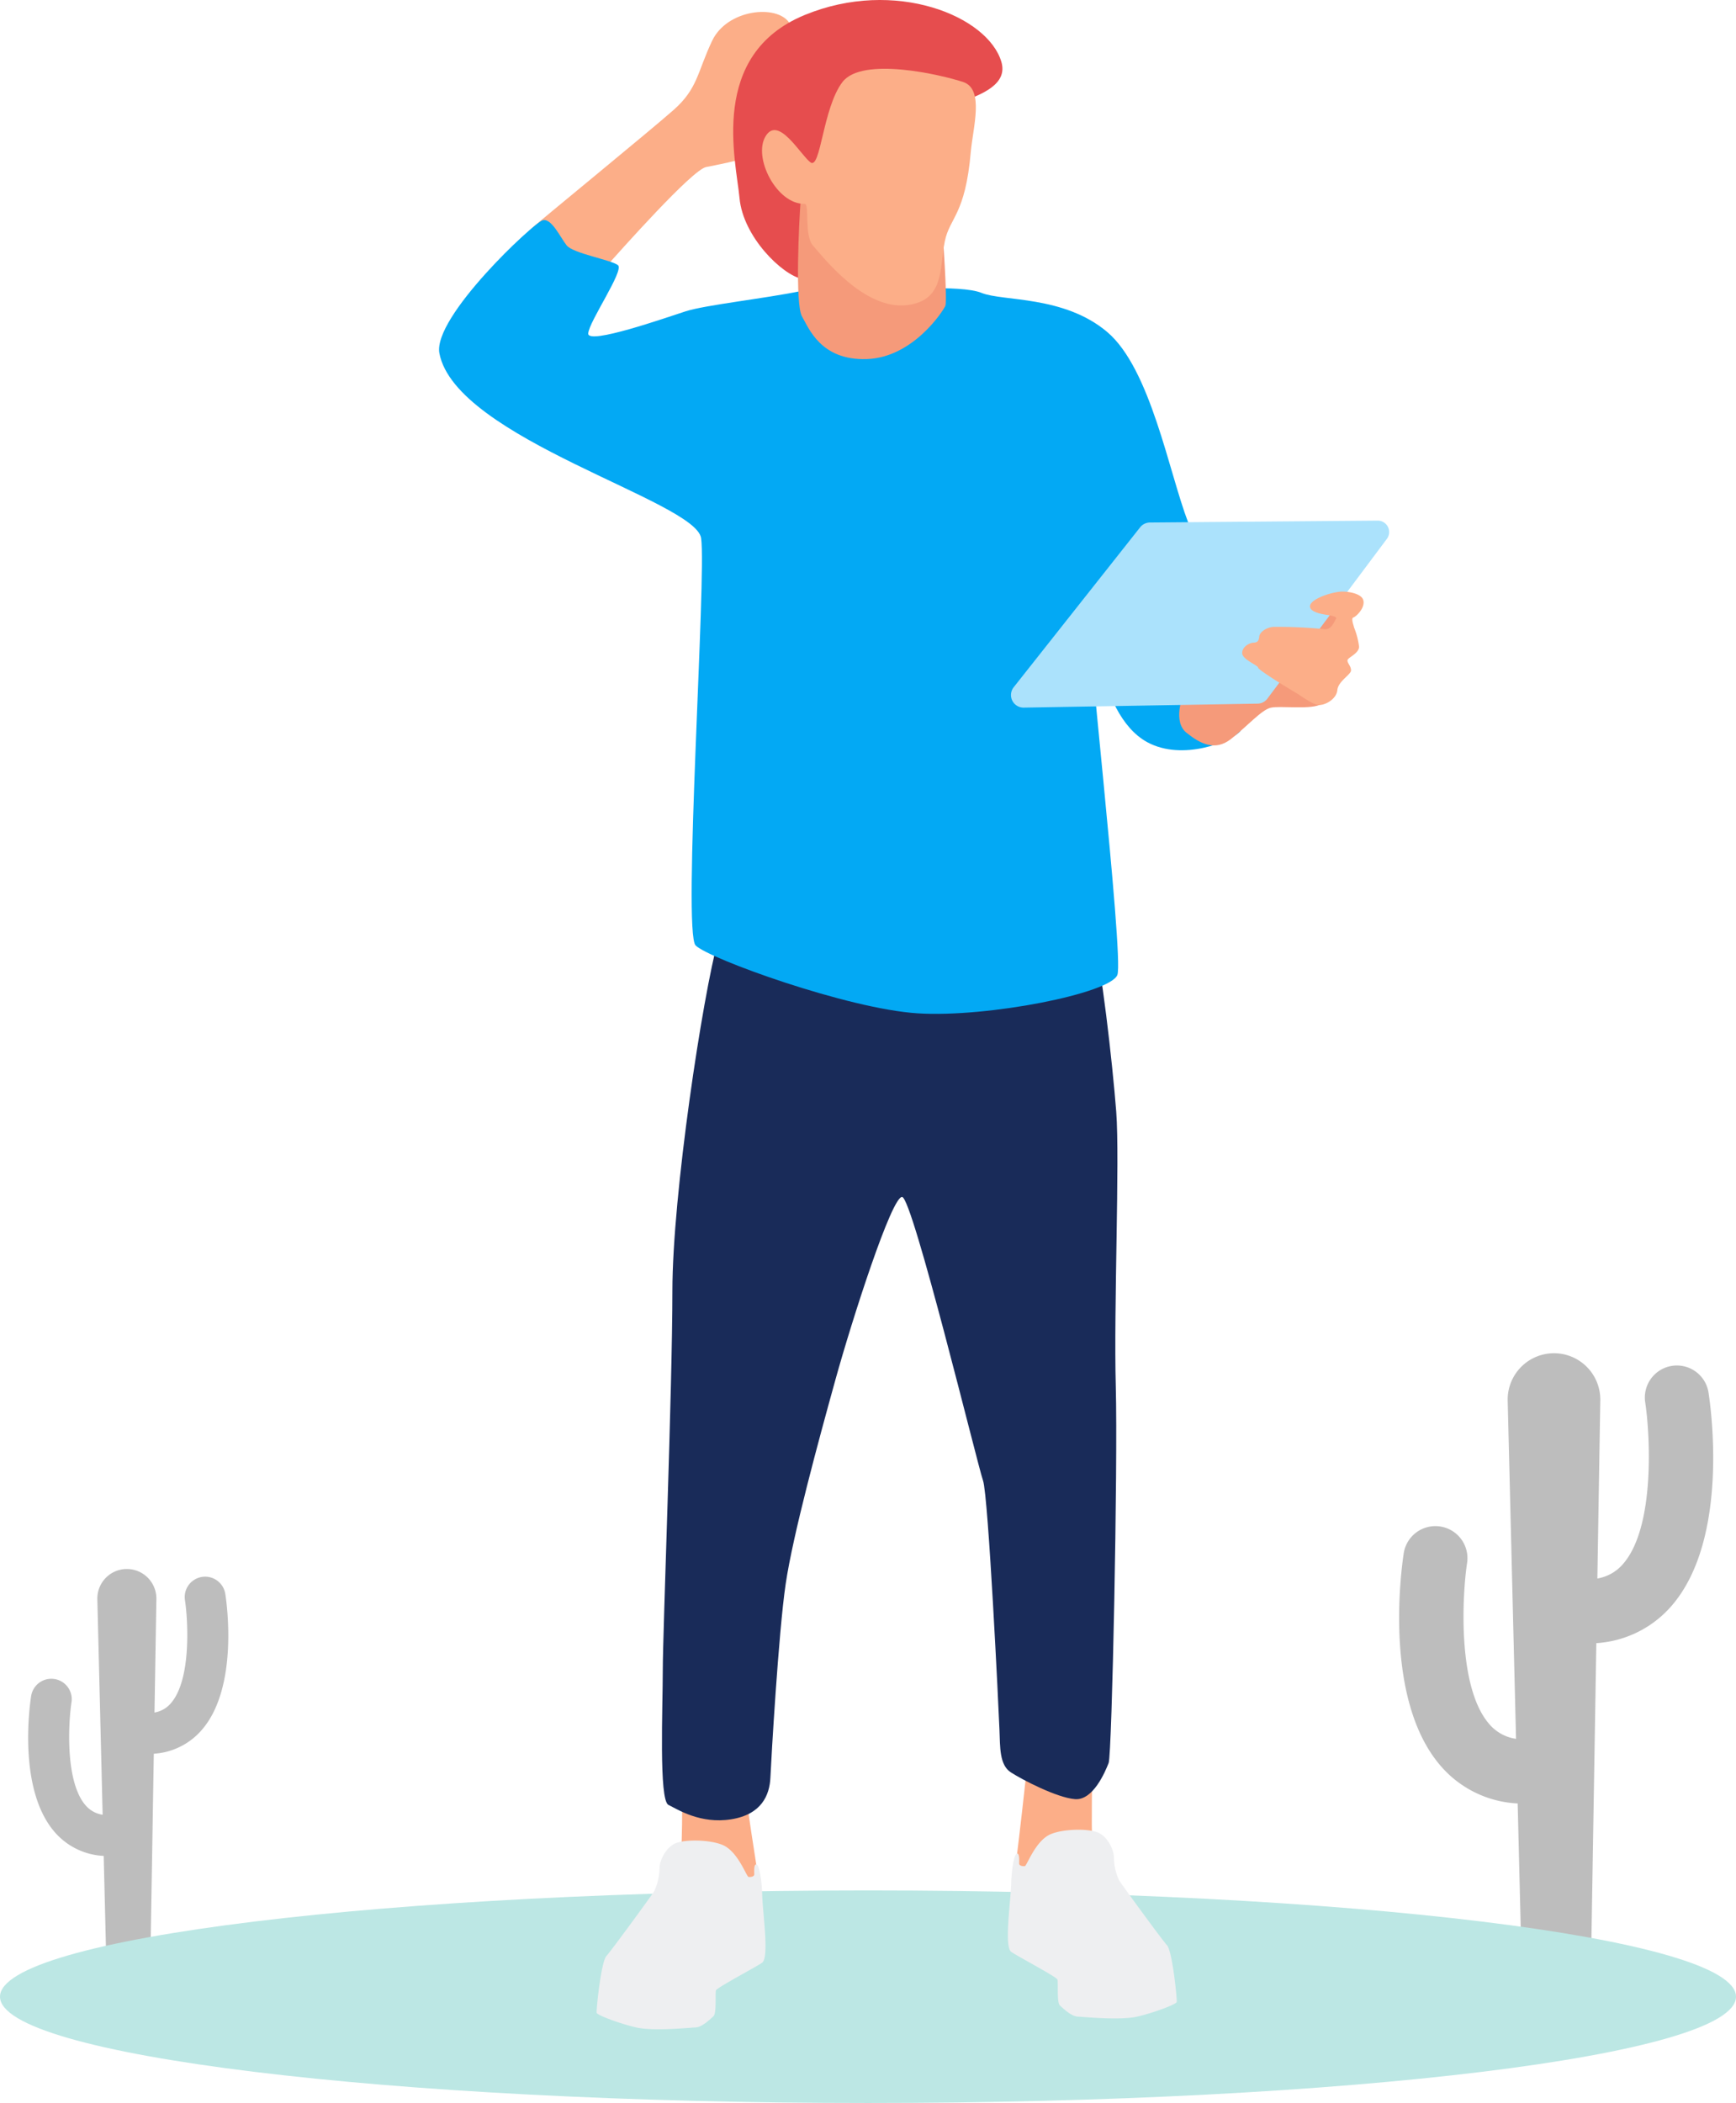 <svg xmlns="http://www.w3.org/2000/svg" width="346.623" height="419.69" viewBox="0 0 346.623 419.69">
  <g id="Group_1915" data-name="Group 1915" transform="translate(-787 -218.884)">
    <path id="Path_13352" data-name="Path 13352" d="M3493.47,1798.429a6.394,6.394,0,1,0-12.635,1.977c.912,5.959,2.085,24.63-4.358,32.142a8.607,8.607,0,0,1-5.2,2.986l.586-35.557a9.247,9.247,0,1,0-18.49.075l1.666,67.48a8.617,8.617,0,0,1-5.406-3.015c-6.443-7.513-5.28-26.182-4.358-32.142a6.4,6.4,0,0,0-12.645-1.977c-.461,2.936-4.159,29.078,7.271,42.429a21.658,21.658,0,0,0,15.463,7.6l.723,29.368h13.965l1.017-61.361a21.648,21.648,0,0,0,15.138-7.576C3497.629,1827.506,3493.931,1801.365,3493.47,1798.429Z" transform="translate(-2365.335 -1301.631)" fill="#bdbdbd"/>
    <path id="Path_13353" data-name="Path 13353" d="M2387.811,1908.959a4.077,4.077,0,1,0-8.056,1.26c.587,3.8,1.331,15.7-2.776,20.488a5.483,5.483,0,0,1-3.311,1.9l.377-22.667a5.894,5.894,0,1,0-11.786.049l1.058,43.019a5.531,5.531,0,0,1-3.447-1.928c-4.106-4.788-3.363-16.688-2.776-20.487a4.077,4.077,0,1,0-8.056-1.26c-.293,1.872-2.65,18.531,4.631,27.048a13.8,13.8,0,0,0,9.858,4.84l.461,18.732h8.894l.65-39.122a13.77,13.77,0,0,0,9.648-4.829C2390.462,1927.5,2388.1,1910.831,2387.811,1908.959Z" transform="translate(-1555.822 -1371.958)" fill="#bdbdbd"/>
    <path id="Path_3493" data-name="Path 3493" d="M1355.023,1802.249c0,11.713-77.591,21.21-173.308,21.21s-173.315-9.5-173.315-21.21,77.6-21.209,173.315-21.209S1355.023,1790.537,1355.023,1802.249Z" transform="translate(-221.4 -1184.886)" fill="#bce7e4"/>
    <path id="Path_13355" data-name="Path 13355" d="M3107.052,1876.953s-.233,13.434-.009,14.78-5.258,9.219-7.5,8.87-6.729-1.1-7.375-1.844-.359-2.51-.135-4.12,1.911-16.24,1.911-16.988S3104.557,1874.91,3107.052,1876.953Z" transform="translate(-2101.951 -1305.846)" fill="#fcae88"/>
    <path id="Path_13356" data-name="Path 13356" d="M3096.44,1907.615c-2.8,1.516-4.378,6.129-4.773,6.186s-1.139-.057-1.139-.514.116-1.994-.4-1.994-1.077,2.508-1.193,6.155-1.409,12.344,0,13.449c.888.694,9.008,4.958,9.232,5.528s-.17,4.562.511,5.19,2.279,2.162,3.535,2.216,8.488.8,11.915,0,7.743-2.45,7.86-2.907-.853-10.141-1.938-11.337-8.891-11.911-9.52-12.88a11.045,11.045,0,0,1-1.077-4.673c0-1.368-1.238-4.352-3.544-5.071C3103.51,1906.214,3098.548,1906.475,3096.44,1907.615Z" transform="translate(-2100.042 -1322.5)" fill="#eeeff1" fill-rule="evenodd"/>
    <path id="Path_13357" data-name="Path 13357" d="M2944.652,1894.078s0,7.824-.224,9.17,5.258,9.219,7.5,8.871,6.729-1.1,7.375-1.845.368-2.509.135-4.12-1.678-10.63-1.678-11.378S2947.146,1892.035,2944.652,1894.078Z" transform="translate(-2021.441 -1315.203)" fill="#fcae88"/>
    <path id="Path_13358" data-name="Path 13358" d="M2947.286,1512.254c-3.167,11.541-9.179,51.082-9.179,70.3s-1.92,68.211-1.92,75.657-.8,25.919,1.122,26.881,6.415,3.848,12.507,2.886,7.7-4.811,7.86-8.339,1.606-28.863,3.051-38.644,6.576-28.646,9.941-40.781,11.224-36.534,13.306-36.442,15.073,53.55,16.15,56.58,3.149,46.075,3.284,49.686,0,7.091,2.27,8.562,9.232,5.083,12.839,5.351,6.021-5.485,6.693-7.224,1.857-59.314,1.427-75.107.825-45.247.09-54.851-3.077-30.185-4.567-34.513S2947.286,1512.254,2947.286,1512.254Z" transform="translate(-2016.852 -1106.016)" fill="#192b59"/>
    <path id="Path_13359" data-name="Path 13359" d="M2892.823,1157.608c3.033-3.366,17.164-19.3,19.972-19.861s9.636-1.8,11.153-3.366,7.967-21.789,5.419-25.467-12.391-2.633-15.369,3.626-2.835,9.539-7.752,13.861-26.342,21.844-28.343,23.614,1.965,10.368,5.1,11.859S2892.823,1157.608,2892.823,1157.608Z" transform="translate(-1984.802 -885.529)" fill="#fcae88" fill-rule="evenodd"/>
    <path id="Path_13360" data-name="Path 13360" d="M2910.332,1212.487c-7.223,1.514-19.219,2.8-23.184,4.078s-19.569,6.758-19.452,4.428,7.222-12.584,5.94-13.633-8.972-2.33-10.255-3.961-3.023-5.476-4.773-5.01-22.009,19.34-20.627,26.565c3.275,17.035,51.159,29.447,52.254,36.877s-3.715,78.666-1.095,81.289,30.371,12.673,44.359,13.548,38.518-4,39.854-7.68-6.819-74.462-5.877-74.462,1.22,22.281,11.87,28.043c7.034,3.8,16.707-.115,18.555-2.214s-6.6-31.721-10.435-41.709-7.492-30.631-16.15-37.957-20.879-6.078-25.086-7.8-18.322-.489-21.883-.86S2910.332,1212.487,2910.332,1212.487Z" transform="translate(-1963.246 -935.553)" fill="#03a9f4" fill-rule="evenodd"/>
    <path id="Path_13361" data-name="Path 13361" d="M3178.57,1379.864s-12.453,3.764-13.431,5.059-2.692,6.478,0,8.637,5.662,3.774,8.865,1.283,6.119-5.845,7.967-6.267,7.384.371,9.708-.541,6.738-18.528,4.952-19.6S3178.57,1379.864,3178.57,1379.864Z" transform="translate(-2141.25 -1028.453)" fill="#f59a7a" fill-rule="evenodd"/>
    <path id="Path_13362" data-name="Path 13362" d="M2981.136,1157.211c-4.02-.833-11.781-8.422-12.49-16.132-.7-7.512-6.218-28.625,13.01-36.543,18.043-7.43,36.607.214,39.281,9.377,2.494,8.557-18.689,8.942-26.45,14.514s-8.3,9.273-10.237,8.392S2981.136,1157.211,2981.136,1157.211Z" transform="translate(-2033.987 -882.659)" fill="#e64d4e"/>
    <path id="Path_13363" data-name="Path 13363" d="M2996.385,1186.831c-.251,3.441-1.112,20.084.323,22.535,1.328,2.249,3.679,8.789,12.9,8.5s15.2-9.51,15.7-10.591-.574-14.41-.574-16.643-12.39-7.494-17.361-7.349S2996.627,1183.6,2996.385,1186.831Z" transform="translate(-2049.568 -927.319)" fill="#f59a7a" fill-rule="evenodd"/>
    <path id="Path_13364" data-name="Path 13364" d="M2988.585,1158.746c1.041-.031-.188,6.313,1.7,8.385s10.085,12.882,18.761,11.825c7.51-.913,6.433-7.38,7.51-12.7.987-4.834,4.1-5.25,5.195-17.871.431-4.885,2.737-12.531-1.507-13.944s-20.161-5.182-24.117,0-4.333,17.619-6.406,16.017-6.406-9.422-8.954-5.182S2983.022,1158.905,2988.585,1158.746Z" transform="translate(-2040.916 -899.184)" fill="#fcae88"/>
    <path id="Path_13365" data-name="Path 13365" d="M3115.446,1331.911l-25.257,31.93a2.512,2.512,0,0,0,2.019,4.065l46.674-.793a2.488,2.488,0,0,0,1.965-1l23.856-31.883a2.276,2.276,0,0,0-1.839-3.642l-45.471.375A2.514,2.514,0,0,0,3115.446,1331.911Z" transform="translate(-2100.79 -1007.804)" fill="#abe2fc" fill-rule="evenodd"/>
    <path id="Path_13366" data-name="Path 13366" d="M3210.991,1361.836c-2.458.249-6.03,1.63-6.03,2.915s2.871,1.637,3.661,1.758,1.821.367,1.525.762-.888,2.372-2.467,2.026a96.686,96.686,0,0,0-9.833-.445c-1.328,0-2.916.939-3.015,1.927s-.4,1.186-1.184,1.235-2.225.79-2.225,2.074,3.176,2.442,3.176,2.9,6.227,4.256,7.447,4.963,3.5,2.5,4.782,2.5,3.436-1.22,3.6-2.986,2.7-3.051,2.727-3.917-.8-1.509-.7-2.055,2.306-1.317,2.306-2.7a15.366,15.366,0,0,0-1-3.82c-.126-.579-.637-1.83-.126-1.991s2.315-1.83,1.992-3.372S3212.121,1361.722,3210.991,1361.836Z" transform="translate(-2156.4 -1024.87)" fill="#fcae88"/>
    <path id="Path_13367" data-name="Path 13367" d="M2932.824,1912.372c2.809,1.516,4.379,6.129,4.782,6.186s1.139-.057,1.139-.513-.117-1.995.395-1.995,1.085,2.508,1.193,6.155,1.418,12.344,0,13.45c-.879.693-9,4.958-9.223,5.528s.171,4.556-.52,5.184-2.279,2.171-3.535,2.225-8.488.8-11.906,0-7.752-2.449-7.868-2.907.861-10.145,1.938-11.341,8.892-11.911,9.52-12.88a11.043,11.043,0,0,0,1.086-4.673c0-1.368,1.238-4.352,3.535-5.071C2925.763,1910.973,2930.715,1911.233,2932.824,1912.372Z" transform="translate(-2001.143 -1325.1)" fill="#eeeff1" fill-rule="evenodd"/>
  </g>
</svg>
